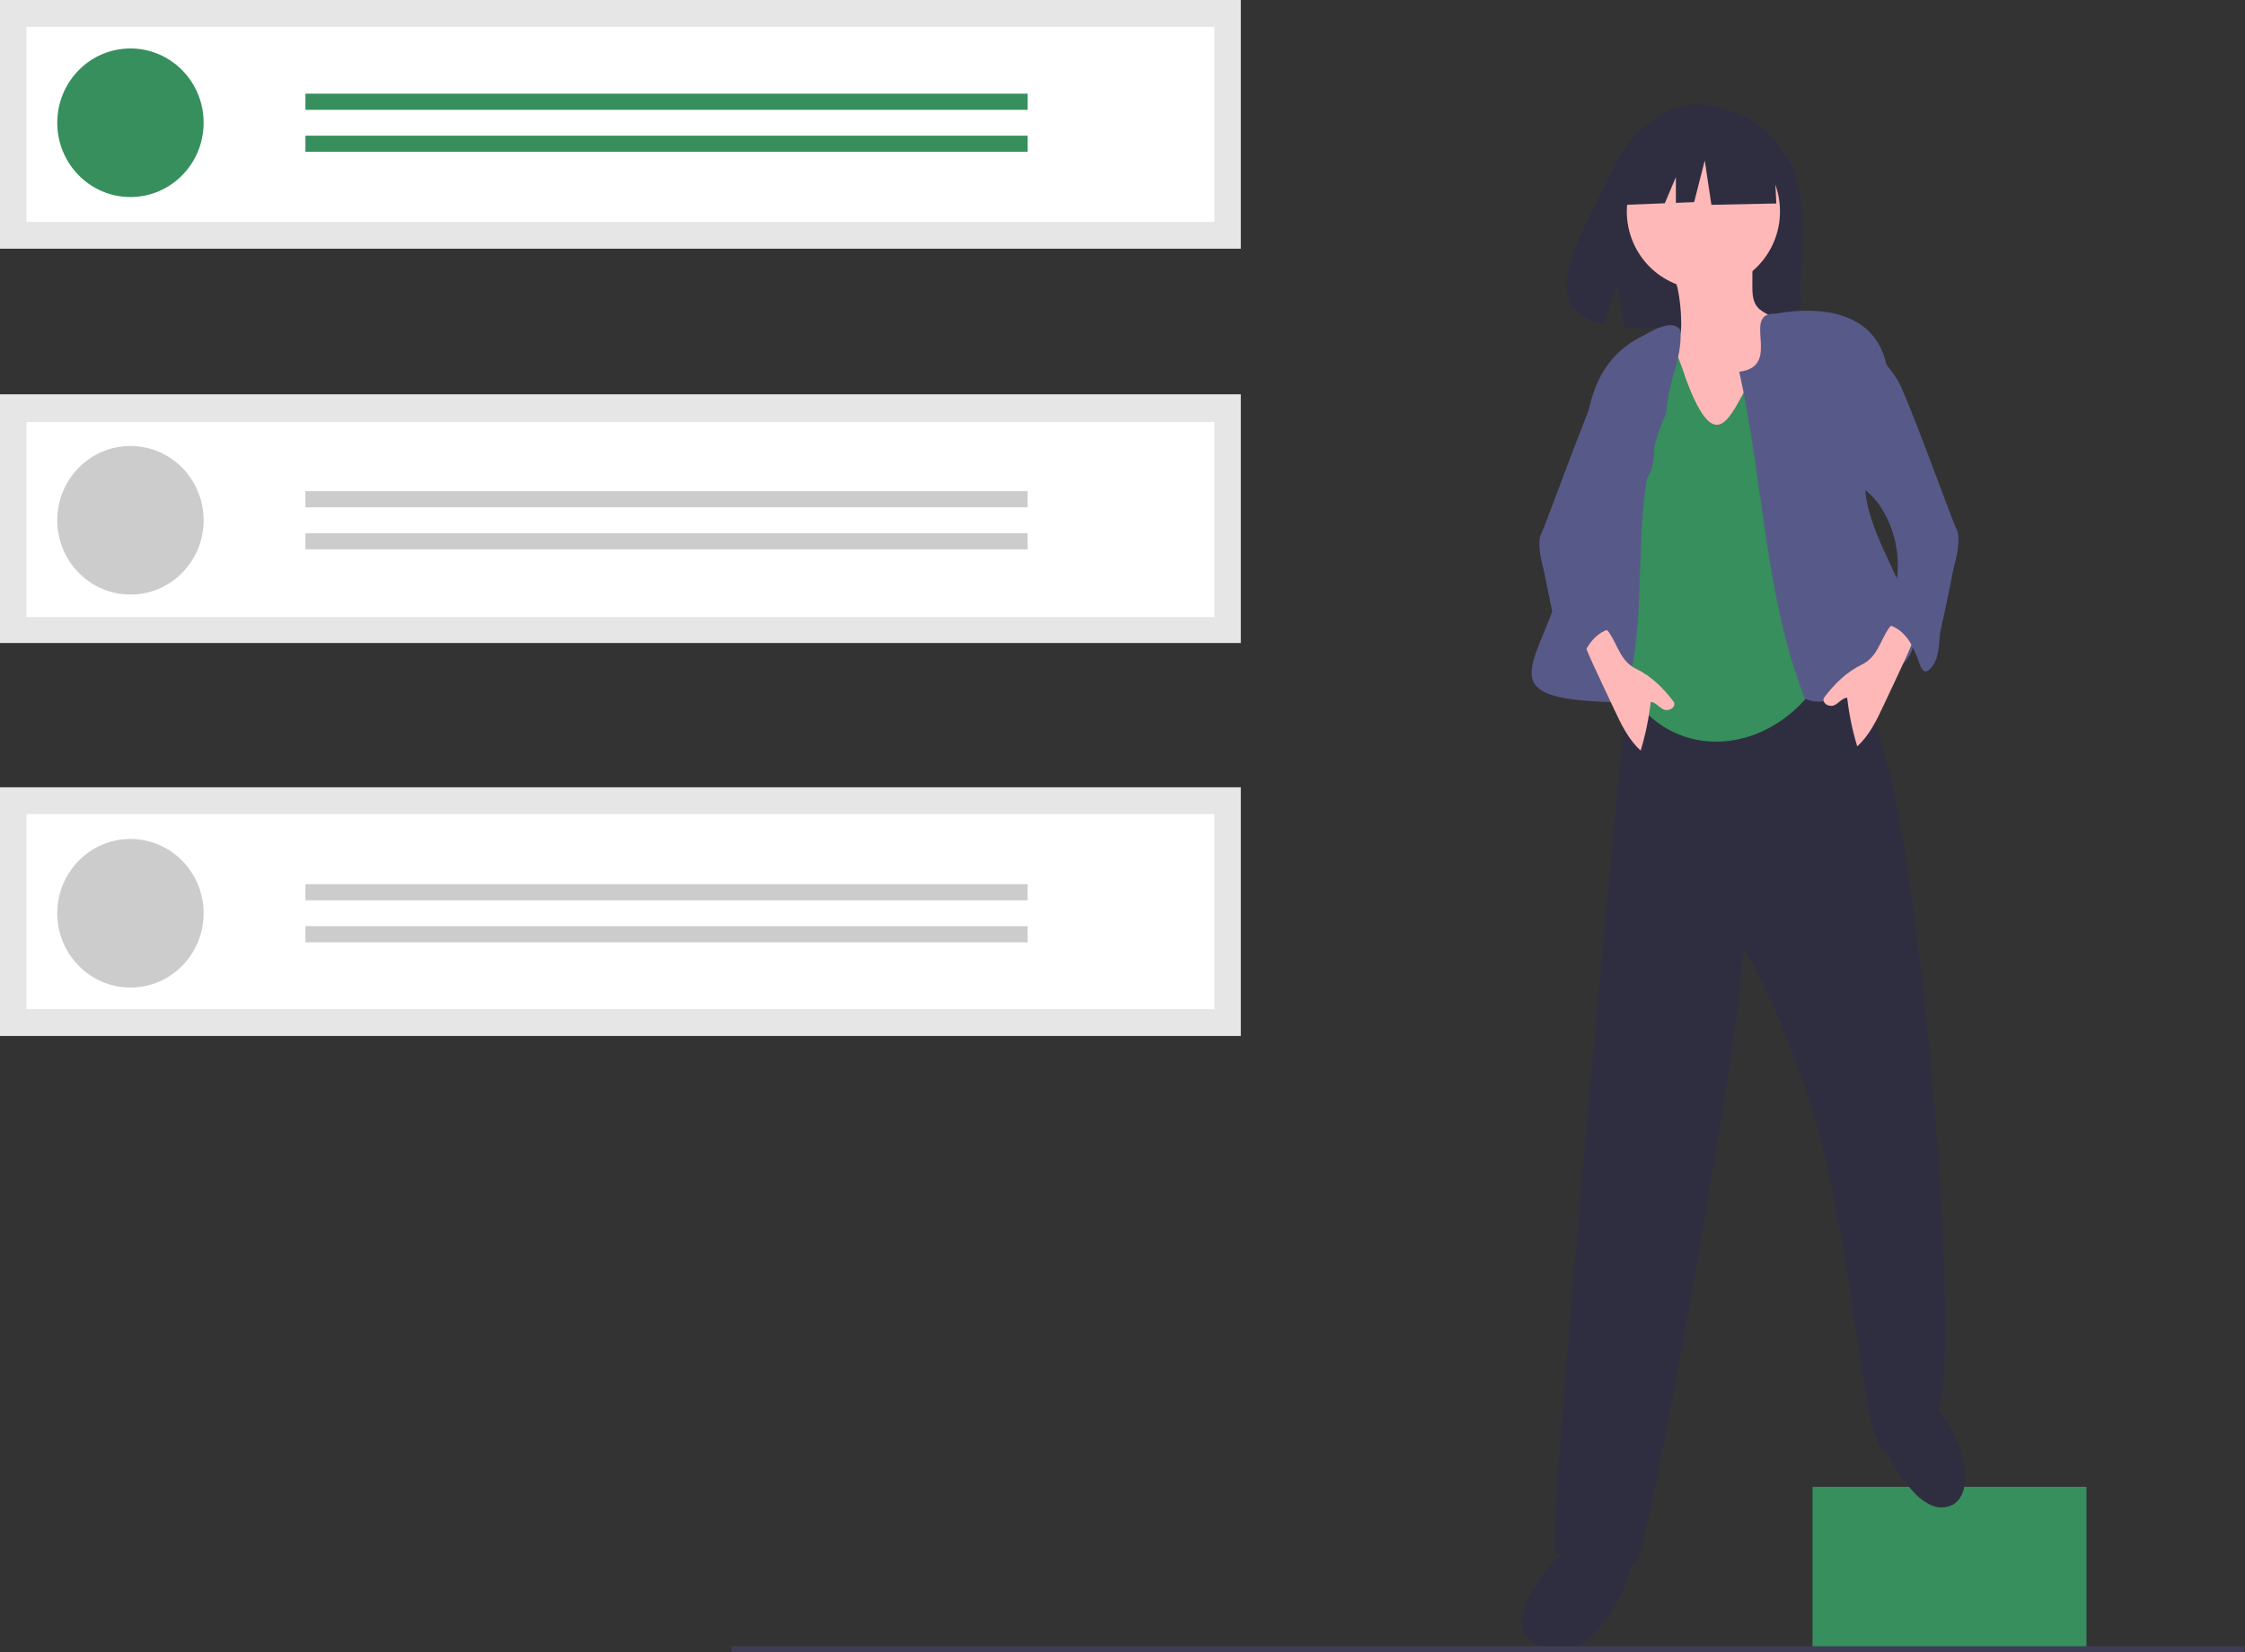 <svg width="466" height="343" viewBox="0 0 466 343" fill="none" xmlns="http://www.w3.org/2000/svg">
<rect x="0" y="0" width="466" height="343" fill="#333333" stroke="none"/>
<g clip-path="url(#clip0)">
<path d="M433.097 308.675H376.227V341.99H433.097V308.675Z" fill="#368F5C"/>
<path d="M316.316 334.283C315.805 336.046 315.568 338.102 316.628 339.592C317.214 340.338 317.986 340.912 318.863 341.254C321.12 342.151 323.548 342.513 325.963 342.312C326.426 342.334 326.888 342.258 327.32 342.089C327.753 341.921 328.146 341.663 328.475 341.333C334.079 336.622 337.869 330.057 339.179 322.791C339.285 322.416 339.265 322.016 339.122 321.653C338.938 321.373 338.68 321.15 338.377 321.011C337.13 320.218 335.786 319.595 334.379 319.158C326.681 317.139 318.223 327.693 316.316 334.283Z" fill="#2F2E41"/>
<path d="M397.052 309.576C398.087 310.795 399.362 311.781 400.795 312.47C401.513 312.807 402.298 312.976 403.09 312.962C403.882 312.948 404.661 312.753 405.368 312.39C407.486 311.166 408.086 308.321 407.917 305.853C407.605 301.287 405.457 297.172 402.988 293.442C402.207 292.262 400.478 288.75 398.961 288.706C398.24 288.685 395.544 291.339 394.812 291.844C392.136 293.69 390.282 295.01 390.839 298.552C391.461 302.503 394.434 306.731 397.052 309.576Z" fill="#2F2E41"/>
<path d="M373.59 120.726C362.198 119.829 351.317 120.161 339.904 119.567C338.945 119.517 339.407 130.664 338.414 136.717C337.903 139.829 320.725 322.083 322.857 322.453C328.332 323.616 333.87 324.449 339.443 324.947C341.703 325.149 362.772 206.396 361.763 196.745C364.521 200.853 374.237 219.821 379.15 241.64C385.632 270.428 387.54 302.99 391.569 301.163C394.163 297.547 397.683 294.72 401.746 292.99C408.406 290.475 397.614 151.997 386.211 145.63C386.07 141.577 385.924 137.425 384.42 133.668C382.298 128.369 378.112 124.138 373.59 120.726Z" fill="#2F2E41"/>
<path d="M465.783 343.001H151.857V341.789H465.999L465.783 343.001Z" fill="#3F3D56"/>
<path d="M257.565 163.45H0V215.086H257.565V163.45Z" fill="#E6E6E6"/>
<path d="M257.565 81.859H0V133.496H257.565V81.859Z" fill="#E6E6E6"/>
<path d="M257.565 0H0V51.636H257.565V0Z" fill="#E6E6E6"/>
<path d="M5.49 46.06H252.074V5.575H5.49V46.06Z" fill="white"/>
<path d="M5.49 128.1H252.074V87.615H5.49V128.1Z" fill="white"/>
<path d="M5.49 209.511H252.074V169.026H5.49V209.511Z" fill="white"/>
<path d="M27.076 40.907C35.465 40.907 42.266 34.002 42.266 25.483C42.266 16.965 35.465 10.06 27.076 10.06C18.687 10.06 11.887 16.965 11.887 25.483C11.887 34.002 18.687 40.907 27.076 40.907Z" fill="#368F5C"/>
<path d="M213.316 19.447H63.4V22.8H213.316V19.447Z" fill="#368F5C"/>
<path d="M213.316 28.165H63.4V31.518H213.316V28.165Z" fill="#368F5C"/>
<path d="M27.076 123.436C35.465 123.436 42.266 116.531 42.266 108.013C42.266 99.494 35.465 92.589 27.076 92.589C18.687 92.589 11.887 99.494 11.887 108.013C11.887 116.531 18.687 123.436 27.076 123.436Z" fill="#CCCCCC"/>
<path d="M213.316 101.978H63.4V105.331H213.316V101.978Z" fill="#CCCCCC"/>
<path d="M213.316 110.695H63.4V114.048H213.316V110.695Z" fill="#CCCCCC"/>
<path d="M27.076 205.027C35.465 205.027 42.266 198.122 42.266 189.604C42.266 181.085 35.465 174.18 27.076 174.18C18.687 174.18 11.887 181.085 11.887 189.604C11.887 198.122 18.687 205.027 27.076 205.027Z" fill="#CCCCCC"/>
<path d="M213.316 183.568H63.4V186.921H213.316V183.568Z" fill="#CCCCCC"/>
<path d="M213.316 192.286H63.4V195.639H213.316V192.286Z" fill="#CCCCCC"/>
<path d="M370.782 32.325C364.87 22.18 353.172 21.707 353.172 21.707C353.172 21.707 341.774 20.227 334.461 35.677C327.646 50.078 318.24 63.982 332.947 67.353L335.604 58.958L337.249 67.978C339.343 68.132 341.444 68.168 343.542 68.088C359.292 67.571 374.292 68.239 373.809 62.5C373.167 54.87 376.472 42.086 370.782 32.325Z" fill="#2F2E41"/>
<path d="M348.97 66.889C348.998 68.03 348.99 69.235 348.431 70.226C347.323 72.191 344.619 72.485 342.992 74.034C341.282 75.663 341.088 78.307 341.007 80.686C340.921 83.175 340.849 85.744 341.743 88.062C342.291 89.339 342.983 90.547 343.806 91.661C344.8 93.115 345.802 94.562 346.813 96.003C347.354 96.814 347.956 97.581 348.614 98.297C350.425 100.171 352.91 101.208 355.391 101.948C356.994 102.426 358.725 102.798 360.315 102.279C361.368 101.862 362.338 101.256 363.179 100.491C364.408 99.596 365.501 98.521 366.42 97.301C367.756 95.334 368.125 92.871 368.402 90.499C369.221 83.482 369.539 76.415 369.355 69.352C369.389 68.583 369.253 67.815 368.957 67.106C368.134 65.472 365.928 65.124 364.765 63.719C363.771 62.518 363.731 60.804 363.739 59.235L363.761 55.241C363.796 54.905 363.729 54.566 363.57 54.268C363.426 54.108 363.252 53.979 363.058 53.887C362.865 53.795 362.655 53.743 362.442 53.734C359.997 53.322 357.519 53.154 355.042 53.231C353.034 53.294 349.182 53.123 347.445 54.258C345.869 55.289 347.843 58.136 348.208 59.735C348.698 62.088 348.954 64.484 348.97 66.889V66.889Z" fill="#FFB8B8"/>
<path d="M353.579 60.03C362.358 60.03 369.476 52.803 369.476 43.888C369.476 34.973 362.358 27.746 353.579 27.746C344.799 27.746 337.682 34.973 337.682 43.888C337.682 52.803 344.799 60.03 353.579 60.03Z" fill="#FFB8B8"/>
<path d="M349.98 78.798C341.775 52.397 337.452 89.48 332.279 99.605C332.327 106.586 332.514 125.895 334.122 133.213C340.368 161.644 371.301 159.412 380.602 135.434C385.557 122.662 374.565 91.007 374.938 76.237C361.316 62.222 360.476 106.686 349.98 78.798Z" fill="#368F5C"/>
<path d="M340.973 69.742C323.195 78.516 331.676 102.089 325.232 117.516C320.085 138.682 306.996 145.338 336.923 145.831C343.372 126.484 337.073 105.469 345.865 85.77C346.471 78.054 349.077 75.153 348.846 68.619C347.122 65.907 342.656 68.902 340.973 69.742Z" fill="#575A88"/>
<path d="M368.169 31.348L356.613 25.2L340.653 27.715L337.352 42.524L345.571 42.202L347.867 36.762V42.112L351.659 41.965L353.862 33.303L355.237 42.524L368.72 42.244L368.169 31.348Z" fill="#2F2E41"/>
<path d="M361.02 77.172C370.17 76.088 361.249 64.93 368.512 65.119C390.26 61.405 396.766 75.082 388.495 94.173C380.914 109.463 407.733 130.943 392.75 139.499C387.433 141.481 379.819 147.715 374.623 145.001C366.279 123.707 365.978 99.379 361.02 77.172Z" fill="#575A88"/>
<path d="M386.489 137.96C383.303 139.507 380.782 141.967 378.65 144.826C378.198 145.431 378.804 146.559 380.157 146.541C381.416 146.524 382.168 144.885 383.427 144.867C383.811 148.284 384.508 151.657 385.508 154.943C388.019 152.703 389.523 149.551 390.962 146.487L393.806 140.432C394.85 138.209 395.895 135.985 396.836 133.715C397.092 133.184 397.25 132.61 397.303 132.022C397.427 128.115 393.634 128.091 391.998 130.536C390.209 133.21 389.651 136.424 386.489 137.96Z" fill="#FFB8B8"/>
<path d="M387.143 70.8C389.574 73.366 392.023 75.953 393.911 78.954C395.799 81.955 405.564 108.946 405.96 109.519C407.37 111.631 405.723 117.093 405.64 117.405C405.477 118.386 403.44 128.179 402.929 130.342C402.572 131.855 402.577 133.431 402.343 134.968C402.109 136.506 401.583 138.088 400.416 139.097C400.268 139.242 400.085 139.346 399.886 139.398C399.239 139.527 398.798 138.767 398.572 138.138C397.866 136.18 397.154 134.185 395.911 132.526C394.667 130.868 392.782 129.569 390.729 129.575C390.56 129.163 390.489 128.715 390.524 128.27C390.559 127.824 390.699 127.394 390.93 127.014C391.342 126.226 391.945 125.558 392.399 124.795C392.973 123.755 393.364 122.621 393.553 121.443C394.567 116.036 393.547 110.438 390.694 105.758C390.031 104.648 389.229 103.63 388.308 102.729C387.305 101.775 386.133 101.008 385.207 99.977C383.78 98.262 382.918 96.137 382.74 93.899C382.569 91.676 382.628 89.441 382.914 87.231C383.33 82.843 383.865 78.45 384.482 74.087C384.53 73.519 384.675 72.963 384.911 72.446C385.395 71.528 386.215 71.243 387.143 70.8Z" fill="#575A88"/>
<path d="M334.068 131.413C332.432 128.968 328.639 128.992 328.763 132.899C328.815 133.487 328.973 134.061 329.229 134.592C330.17 136.862 331.215 139.086 332.259 141.309L335.103 147.364C336.542 150.428 338.046 153.58 340.558 155.819C341.557 152.534 342.254 149.161 342.639 145.744C343.898 145.761 344.65 147.401 345.909 147.418C347.262 147.436 347.867 146.308 347.416 145.702C345.283 142.844 342.763 140.384 339.577 138.837C336.414 137.301 335.857 134.087 334.068 131.413Z" fill="#FFB8B8"/>
<path d="M341.155 73.322C341.391 73.84 341.536 74.395 341.583 74.963C342.2 79.326 342.735 83.719 343.151 88.106C343.438 90.317 343.496 92.552 343.325 94.775C343.148 97.013 342.285 99.138 340.858 100.853C339.933 101.884 338.76 102.651 337.758 103.605C336.837 104.505 336.035 105.524 335.372 106.634C332.519 111.314 331.498 116.912 332.512 122.319C332.701 123.497 333.092 124.631 333.667 125.671C334.121 126.434 334.724 127.102 335.135 127.89C335.367 128.27 335.506 128.7 335.541 129.146C335.576 129.591 335.506 130.039 335.336 130.451C333.283 130.445 331.398 131.744 330.155 133.402C328.911 135.061 328.199 137.056 327.494 139.014C327.267 139.643 326.827 140.403 326.179 140.275C325.98 140.222 325.798 140.118 325.649 139.973C324.482 138.964 323.956 137.382 323.723 135.845C323.489 134.307 323.493 132.731 323.136 131.218C322.626 129.055 320.589 119.262 320.426 118.281C320.342 117.969 318.696 112.507 320.105 110.395C320.501 109.822 330.266 82.831 332.154 79.83C334.042 76.829 336.491 74.242 338.923 71.676C339.851 72.118 340.67 72.404 341.155 73.322Z" fill="#575A88"/>
</g>
<defs>
<clipPath id="clip0">
<rect width="466" height="343" fill="white"/>
</clipPath>
</defs>
</svg>
